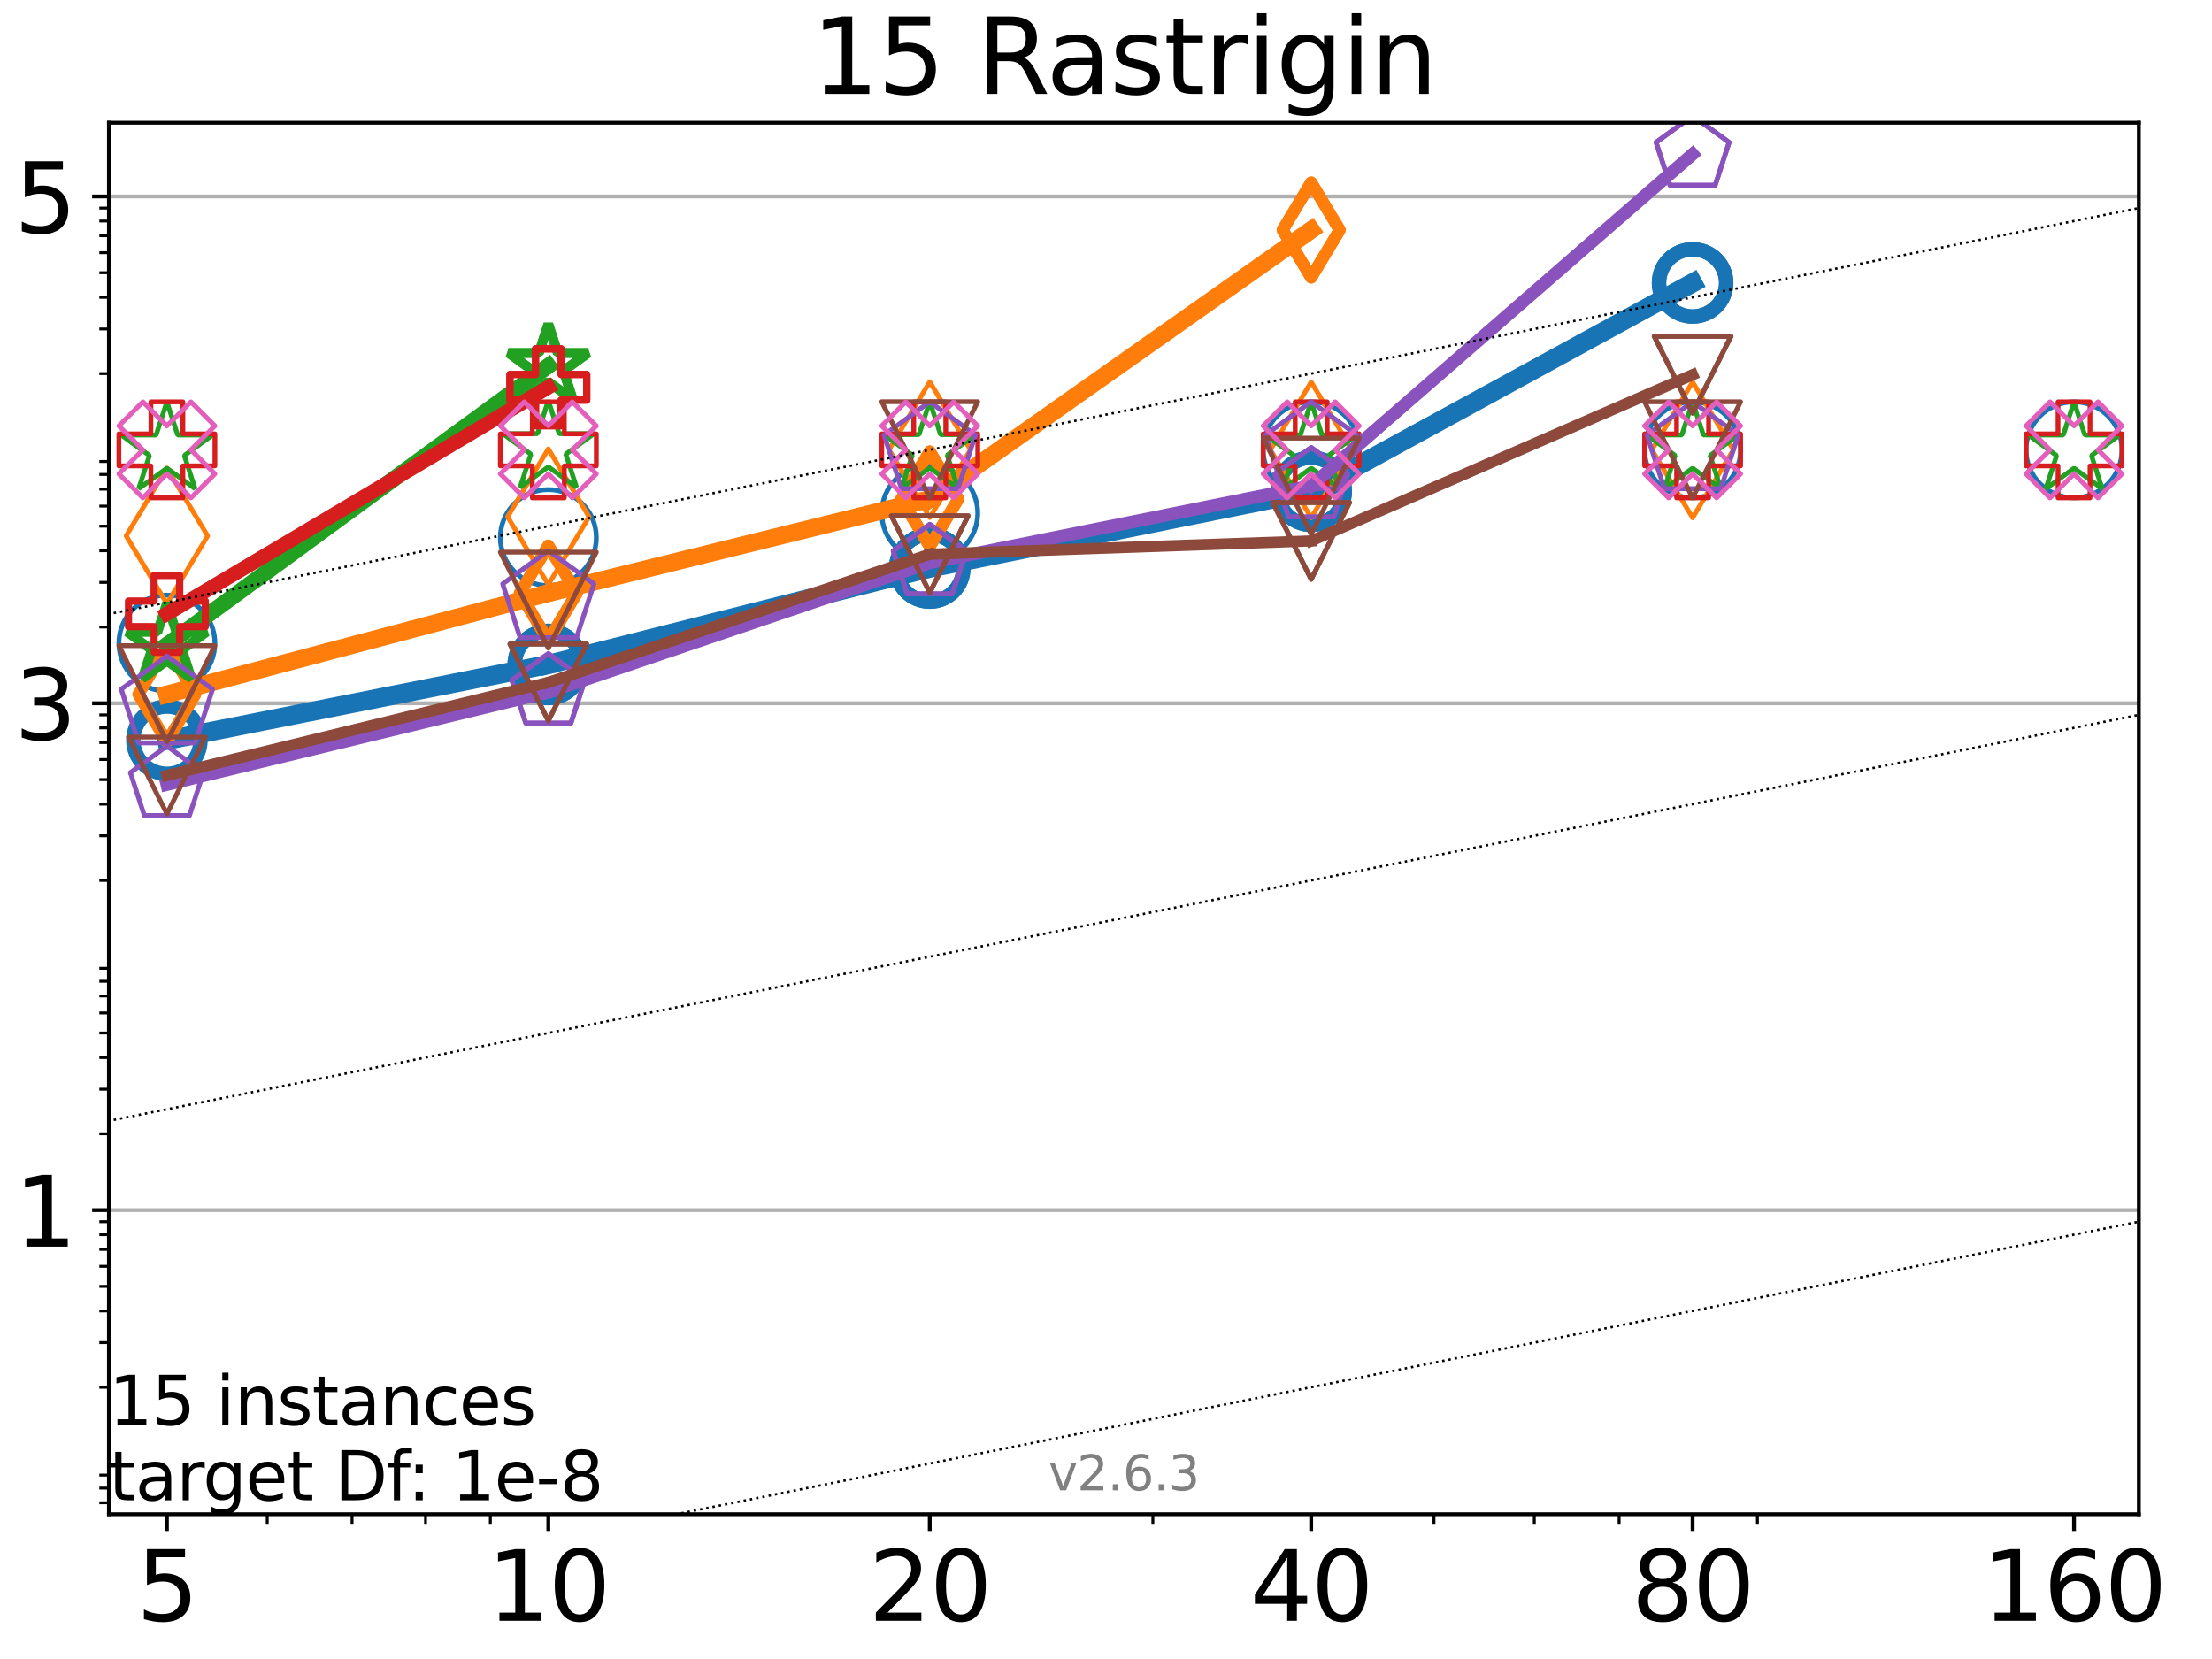 <?xml version="1.0" encoding="utf-8" standalone="no"?>
<!DOCTYPE svg PUBLIC "-//W3C//DTD SVG 1.1//EN"
  "http://www.w3.org/Graphics/SVG/1.1/DTD/svg11.dtd">
<svg height="345.6pt" version="1.1" viewBox="0 0 460.8 345.6" width="460.8pt" xmlns="http://www.w3.org/2000/svg" xmlns:xlink="http://www.w3.org/1999/xlink">
 <defs>
  <style type="text/css">*{stroke-linecap:butt;stroke-linejoin:round;}</style>
 </defs>
 <g id="figure_1">
  <g id="patch_1">
   <path d="M 0 345.6 
L 460.8 345.6 
L 460.8 0 
L 0 0 
z
" style="fill:#ffffff;"/>
  </g>
  <g id="axes_1">
   <g id="patch_2">
    <path d="M 22.69 315.44 
L 445.56 315.44 
L 445.56 25.56 
L 22.69 25.56 
z
" style="fill:#ffffff;"/>
   </g>
   <g id="matplotlib.axis_1">
    <g id="xtick_1">
     <g id="line2d_1">
      <defs>
       <path d="M 0 0 
L 0 3.5 
" id="m3da819195d" style="stroke:#000000;stroke-width:0.8;"/>
      </defs>
      <g>
       <use style="stroke:#000000;stroke-width:0.8;" x="34.768" xlink:href="#m3da819195d" y="315.44"/>
      </g>
     </g>
     <g id="text_1">
      <!-- 5 -->
      <g transform="translate(28.405 337.637)scale(0.2 -0.2)">
       <defs>
        <path d="M 691 4666 
L 3169 4666 
L 3169 4134 
L 1269 4134 
L 1269 2991 
Q 1406 3038 1543 3061 
Q 1681 3084 1819 3084 
Q 2600 3084 3056 2656 
Q 3513 2228 3513 1497 
Q 3513 744 3044 326 
Q 2575 -91 1722 -91 
Q 1428 -91 1123 -41 
Q 819 9 494 109 
L 494 744 
Q 775 591 1075 516 
Q 1375 441 1709 441 
Q 2250 441 2565 725 
Q 2881 1009 2881 1497 
Q 2881 1984 2565 2268 
Q 2250 2553 1709 2553 
Q 1456 2553 1204 2497 
Q 953 2441 691 2322 
L 691 4666 
z
" id="DejaVuSans-35" transform="scale(0.016)"/>
       </defs>
       <use xlink:href="#DejaVuSans-35"/>
      </g>
     </g>
    </g>
    <g id="xtick_2">
     <g id="line2d_2">
      <g>
       <use style="stroke:#000000;stroke-width:0.8;" x="114.226" xlink:href="#m3da819195d" y="315.44"/>
      </g>
     </g>
     <g id="text_2">
      <!-- 10 -->
      <g transform="translate(101.501 337.637)scale(0.2 -0.2)">
       <defs>
        <path d="M 794 531 
L 1825 531 
L 1825 4091 
L 703 3866 
L 703 4441 
L 1819 4666 
L 2450 4666 
L 2450 531 
L 3481 531 
L 3481 0 
L 794 0 
L 794 531 
z
" id="DejaVuSans-31" transform="scale(0.016)"/>
        <path d="M 2034 4250 
Q 1547 4250 1301 3770 
Q 1056 3291 1056 2328 
Q 1056 1369 1301 889 
Q 1547 409 2034 409 
Q 2525 409 2770 889 
Q 3016 1369 3016 2328 
Q 3016 3291 2770 3770 
Q 2525 4250 2034 4250 
z
M 2034 4750 
Q 2819 4750 3233 4129 
Q 3647 3509 3647 2328 
Q 3647 1150 3233 529 
Q 2819 -91 2034 -91 
Q 1250 -91 836 529 
Q 422 1150 422 2328 
Q 422 3509 836 4129 
Q 1250 4750 2034 4750 
z
" id="DejaVuSans-30" transform="scale(0.016)"/>
       </defs>
       <use xlink:href="#DejaVuSans-31"/>
       <use x="63.623" xlink:href="#DejaVuSans-30"/>
      </g>
     </g>
    </g>
    <g id="xtick_3">
     <g id="line2d_3">
      <g>
       <use style="stroke:#000000;stroke-width:0.8;" x="193.684" xlink:href="#m3da819195d" y="315.44"/>
      </g>
     </g>
     <g id="text_3">
      <!-- 20 -->
      <g transform="translate(180.959 337.637)scale(0.2 -0.2)">
       <defs>
        <path d="M 1228 531 
L 3431 531 
L 3431 0 
L 469 0 
L 469 531 
Q 828 903 1448 1529 
Q 2069 2156 2228 2338 
Q 2531 2678 2651 2914 
Q 2772 3150 2772 3378 
Q 2772 3750 2511 3984 
Q 2250 4219 1831 4219 
Q 1534 4219 1204 4116 
Q 875 4013 500 3803 
L 500 4441 
Q 881 4594 1212 4672 
Q 1544 4750 1819 4750 
Q 2544 4750 2975 4387 
Q 3406 4025 3406 3419 
Q 3406 3131 3298 2873 
Q 3191 2616 2906 2266 
Q 2828 2175 2409 1742 
Q 1991 1309 1228 531 
z
" id="DejaVuSans-32" transform="scale(0.016)"/>
       </defs>
       <use xlink:href="#DejaVuSans-32"/>
       <use x="63.623" xlink:href="#DejaVuSans-30"/>
      </g>
     </g>
    </g>
    <g id="xtick_4">
     <g id="line2d_4">
      <g>
       <use style="stroke:#000000;stroke-width:0.8;" x="273.142" xlink:href="#m3da819195d" y="315.44"/>
      </g>
     </g>
     <g id="text_4">
      <!-- 40 -->
      <g transform="translate(260.417 337.637)scale(0.2 -0.2)">
       <defs>
        <path d="M 2419 4116 
L 825 1625 
L 2419 1625 
L 2419 4116 
z
M 2253 4666 
L 3047 4666 
L 3047 1625 
L 3713 1625 
L 3713 1100 
L 3047 1100 
L 3047 0 
L 2419 0 
L 2419 1100 
L 313 1100 
L 313 1709 
L 2253 4666 
z
" id="DejaVuSans-34" transform="scale(0.016)"/>
       </defs>
       <use xlink:href="#DejaVuSans-34"/>
       <use x="63.623" xlink:href="#DejaVuSans-30"/>
      </g>
     </g>
    </g>
    <g id="xtick_5">
     <g id="line2d_5">
      <g>
       <use style="stroke:#000000;stroke-width:0.8;" x="352.6" xlink:href="#m3da819195d" y="315.44"/>
      </g>
     </g>
     <g id="text_5">
      <!-- 80 -->
      <g transform="translate(339.875 337.637)scale(0.2 -0.2)">
       <defs>
        <path d="M 2034 2216 
Q 1584 2216 1326 1975 
Q 1069 1734 1069 1313 
Q 1069 891 1326 650 
Q 1584 409 2034 409 
Q 2484 409 2743 651 
Q 3003 894 3003 1313 
Q 3003 1734 2745 1975 
Q 2488 2216 2034 2216 
z
M 1403 2484 
Q 997 2584 770 2862 
Q 544 3141 544 3541 
Q 544 4100 942 4425 
Q 1341 4750 2034 4750 
Q 2731 4750 3128 4425 
Q 3525 4100 3525 3541 
Q 3525 3141 3298 2862 
Q 3072 2584 2669 2484 
Q 3125 2378 3379 2068 
Q 3634 1759 3634 1313 
Q 3634 634 3220 271 
Q 2806 -91 2034 -91 
Q 1263 -91 848 271 
Q 434 634 434 1313 
Q 434 1759 690 2068 
Q 947 2378 1403 2484 
z
M 1172 3481 
Q 1172 3119 1398 2916 
Q 1625 2713 2034 2713 
Q 2441 2713 2670 2916 
Q 2900 3119 2900 3481 
Q 2900 3844 2670 4047 
Q 2441 4250 2034 4250 
Q 1625 4250 1398 4047 
Q 1172 3844 1172 3481 
z
" id="DejaVuSans-38" transform="scale(0.016)"/>
       </defs>
       <use xlink:href="#DejaVuSans-38"/>
       <use x="63.623" xlink:href="#DejaVuSans-30"/>
      </g>
     </g>
    </g>
    <g id="xtick_6">
     <g id="line2d_6">
      <g>
       <use style="stroke:#000000;stroke-width:0.8;" x="432.058" xlink:href="#m3da819195d" y="315.44"/>
      </g>
     </g>
     <g id="text_6">
      <!-- 160 -->
      <g transform="translate(412.97 337.637)scale(0.2 -0.2)">
       <defs>
        <path d="M 2113 2584 
Q 1688 2584 1439 2293 
Q 1191 2003 1191 1497 
Q 1191 994 1439 701 
Q 1688 409 2113 409 
Q 2538 409 2786 701 
Q 3034 994 3034 1497 
Q 3034 2003 2786 2293 
Q 2538 2584 2113 2584 
z
M 3366 4563 
L 3366 3988 
Q 3128 4100 2886 4159 
Q 2644 4219 2406 4219 
Q 1781 4219 1451 3797 
Q 1122 3375 1075 2522 
Q 1259 2794 1537 2939 
Q 1816 3084 2150 3084 
Q 2853 3084 3261 2657 
Q 3669 2231 3669 1497 
Q 3669 778 3244 343 
Q 2819 -91 2113 -91 
Q 1303 -91 875 529 
Q 447 1150 447 2328 
Q 447 3434 972 4092 
Q 1497 4750 2381 4750 
Q 2619 4750 2861 4703 
Q 3103 4656 3366 4563 
z
" id="DejaVuSans-36" transform="scale(0.016)"/>
       </defs>
       <use xlink:href="#DejaVuSans-31"/>
       <use x="63.623" xlink:href="#DejaVuSans-36"/>
       <use x="127.246" xlink:href="#DejaVuSans-30"/>
      </g>
     </g>
    </g>
    <g id="xtick_7">
     <g id="line2d_7">
      <defs>
       <path d="M 0 0 
L 0 2 
" id="ma692b8b5ab" style="stroke:#000000;stroke-width:0.6;"/>
      </defs>
      <g>
       <use style="stroke:#000000;stroke-width:0.6;" x="55.668" xlink:href="#ma692b8b5ab" y="315.44"/>
      </g>
     </g>
    </g>
    <g id="xtick_8">
     <g id="line2d_8">
      <g>
       <use style="stroke:#000000;stroke-width:0.6;" x="73.339" xlink:href="#ma692b8b5ab" y="315.44"/>
      </g>
     </g>
    </g>
    <g id="xtick_9">
     <g id="line2d_9">
      <g>
       <use style="stroke:#000000;stroke-width:0.6;" x="88.646" xlink:href="#ma692b8b5ab" y="315.44"/>
      </g>
     </g>
    </g>
    <g id="xtick_10">
     <g id="line2d_10">
      <g>
       <use style="stroke:#000000;stroke-width:0.6;" x="102.148" xlink:href="#ma692b8b5ab" y="315.44"/>
      </g>
     </g>
    </g>
    <g id="xtick_11">
     <g id="line2d_11">
      <g>
       <use style="stroke:#000000;stroke-width:0.6;" x="240.164" xlink:href="#ma692b8b5ab" y="315.44"/>
      </g>
     </g>
    </g>
    <g id="xtick_12">
     <g id="line2d_12">
      <g>
       <use style="stroke:#000000;stroke-width:0.6;" x="298.721" xlink:href="#ma692b8b5ab" y="315.44"/>
      </g>
     </g>
    </g>
    <g id="xtick_13">
     <g id="line2d_13">
      <g>
       <use style="stroke:#000000;stroke-width:0.6;" x="319.622" xlink:href="#ma692b8b5ab" y="315.44"/>
      </g>
     </g>
    </g>
    <g id="xtick_14">
     <g id="line2d_14">
      <g>
       <use style="stroke:#000000;stroke-width:0.6;" x="337.293" xlink:href="#ma692b8b5ab" y="315.44"/>
      </g>
     </g>
    </g>
    <g id="xtick_15">
     <g id="line2d_15">
      <g>
       <use style="stroke:#000000;stroke-width:0.6;" x="366.102" xlink:href="#ma692b8b5ab" y="315.44"/>
      </g>
     </g>
    </g>
   </g>
   <g id="matplotlib.axis_2">
    <g id="ytick_1">
     <g id="line2d_16">
      <path clip-path="url(#pb979e3deaf)" d="M 22.69 252.091 
L 445.56 252.091 
" style="fill:none;stroke:#b0b0b0;stroke-linecap:square;stroke-width:0.8;"/>
     </g>
     <g id="line2d_17">
      <defs>
       <path d="M 0 0 
L -3.5 0 
" id="m058e1e6ce7" style="stroke:#000000;stroke-width:0.8;"/>
      </defs>
      <g>
       <use style="stroke:#000000;stroke-width:0.8;" x="22.69" xlink:href="#m058e1e6ce7" y="252.091"/>
      </g>
     </g>
     <g id="text_7">
      <!-- 1 -->
      <g transform="translate(2.965 259.689)scale(0.2 -0.2)">
       <use xlink:href="#DejaVuSans-31"/>
      </g>
     </g>
    </g>
    <g id="ytick_2">
     <g id="line2d_18">
      <path clip-path="url(#pb979e3deaf)" d="M 22.69 146.509 
L 445.56 146.509 
" style="fill:none;stroke:#b0b0b0;stroke-linecap:square;stroke-width:0.8;"/>
     </g>
     <g id="line2d_19">
      <g>
       <use style="stroke:#000000;stroke-width:0.8;" x="22.69" xlink:href="#m058e1e6ce7" y="146.509"/>
      </g>
     </g>
     <g id="text_8">
      <!-- 3 -->
      <g transform="translate(2.965 154.107)scale(0.2 -0.2)">
       <defs>
        <path d="M 2597 2516 
Q 3050 2419 3304 2112 
Q 3559 1806 3559 1356 
Q 3559 666 3084 287 
Q 2609 -91 1734 -91 
Q 1441 -91 1130 -33 
Q 819 25 488 141 
L 488 750 
Q 750 597 1062 519 
Q 1375 441 1716 441 
Q 2309 441 2620 675 
Q 2931 909 2931 1356 
Q 2931 1769 2642 2001 
Q 2353 2234 1838 2234 
L 1294 2234 
L 1294 2753 
L 1863 2753 
Q 2328 2753 2575 2939 
Q 2822 3125 2822 3475 
Q 2822 3834 2567 4026 
Q 2313 4219 1838 4219 
Q 1578 4219 1281 4162 
Q 984 4106 628 3988 
L 628 4550 
Q 988 4650 1302 4700 
Q 1616 4750 1894 4750 
Q 2613 4750 3031 4423 
Q 3450 4097 3450 3541 
Q 3450 3153 3228 2886 
Q 3006 2619 2597 2516 
z
" id="DejaVuSans-33" transform="scale(0.016)"/>
       </defs>
       <use xlink:href="#DejaVuSans-33"/>
      </g>
     </g>
    </g>
    <g id="ytick_3">
     <g id="line2d_20">
      <path clip-path="url(#pb979e3deaf)" d="M 22.69 40.927 
L 445.56 40.927 
" style="fill:none;stroke:#b0b0b0;stroke-linecap:square;stroke-width:0.8;"/>
     </g>
     <g id="line2d_21">
      <g>
       <use style="stroke:#000000;stroke-width:0.8;" x="22.69" xlink:href="#m058e1e6ce7" y="40.927"/>
      </g>
     </g>
     <g id="text_9">
      <!-- 5 -->
      <g transform="translate(2.965 48.525)scale(0.2 -0.2)">
       <use xlink:href="#DejaVuSans-35"/>
      </g>
     </g>
    </g>
    <g id="ytick_4">
     <g id="line2d_22">
      <defs>
       <path d="M 0 0 
L -2 0 
" id="m2bf07df475" style="stroke:#000000;stroke-width:0.6;"/>
      </defs>
      <g>
       <use style="stroke:#000000;stroke-width:0.6;" x="22.69" xlink:href="#m2bf07df475" y="313.059"/>
      </g>
     </g>
    </g>
    <g id="ytick_5">
     <g id="line2d_23">
      <g>
       <use style="stroke:#000000;stroke-width:0.6;" x="22.69" xlink:href="#m2bf07df475" y="309.998"/>
      </g>
     </g>
    </g>
    <g id="ytick_6">
     <g id="line2d_24">
      <g>
       <use style="stroke:#000000;stroke-width:0.6;" x="22.69" xlink:href="#m2bf07df475" y="307.297"/>
      </g>
     </g>
    </g>
    <g id="ytick_7">
     <g id="line2d_25">
      <g>
       <use style="stroke:#000000;stroke-width:0.6;" x="22.69" xlink:href="#m2bf07df475" y="288.99"/>
      </g>
     </g>
    </g>
    <g id="ytick_8">
     <g id="line2d_26">
      <g>
       <use style="stroke:#000000;stroke-width:0.6;" x="22.69" xlink:href="#m2bf07df475" y="279.694"/>
      </g>
     </g>
    </g>
    <g id="ytick_9">
     <g id="line2d_27">
      <g>
       <use style="stroke:#000000;stroke-width:0.6;" x="22.69" xlink:href="#m2bf07df475" y="273.098"/>
      </g>
     </g>
    </g>
    <g id="ytick_10">
     <g id="line2d_28">
      <g>
       <use style="stroke:#000000;stroke-width:0.6;" x="22.69" xlink:href="#m2bf07df475" y="267.983"/>
      </g>
     </g>
    </g>
    <g id="ytick_11">
     <g id="line2d_29">
      <g>
       <use style="stroke:#000000;stroke-width:0.6;" x="22.69" xlink:href="#m2bf07df475" y="263.802"/>
      </g>
     </g>
    </g>
    <g id="ytick_12">
     <g id="line2d_30">
      <g>
       <use style="stroke:#000000;stroke-width:0.6;" x="22.69" xlink:href="#m2bf07df475" y="260.268"/>
      </g>
     </g>
    </g>
    <g id="ytick_13">
     <g id="line2d_31">
      <g>
       <use style="stroke:#000000;stroke-width:0.6;" x="22.69" xlink:href="#m2bf07df475" y="257.207"/>
      </g>
     </g>
    </g>
    <g id="ytick_14">
     <g id="line2d_32">
      <g>
       <use style="stroke:#000000;stroke-width:0.6;" x="22.69" xlink:href="#m2bf07df475" y="254.506"/>
      </g>
     </g>
    </g>
    <g id="ytick_15">
     <g id="line2d_33">
      <g>
       <use style="stroke:#000000;stroke-width:0.6;" x="22.69" xlink:href="#m2bf07df475" y="236.199"/>
      </g>
     </g>
    </g>
    <g id="ytick_16">
     <g id="line2d_34">
      <g>
       <use style="stroke:#000000;stroke-width:0.6;" x="22.69" xlink:href="#m2bf07df475" y="226.903"/>
      </g>
     </g>
    </g>
    <g id="ytick_17">
     <g id="line2d_35">
      <g>
       <use style="stroke:#000000;stroke-width:0.6;" x="22.69" xlink:href="#m2bf07df475" y="220.308"/>
      </g>
     </g>
    </g>
    <g id="ytick_18">
     <g id="line2d_36">
      <g>
       <use style="stroke:#000000;stroke-width:0.6;" x="22.69" xlink:href="#m2bf07df475" y="215.192"/>
      </g>
     </g>
    </g>
    <g id="ytick_19">
     <g id="line2d_37">
      <g>
       <use style="stroke:#000000;stroke-width:0.6;" x="22.69" xlink:href="#m2bf07df475" y="211.012"/>
      </g>
     </g>
    </g>
    <g id="ytick_20">
     <g id="line2d_38">
      <g>
       <use style="stroke:#000000;stroke-width:0.6;" x="22.69" xlink:href="#m2bf07df475" y="207.477"/>
      </g>
     </g>
    </g>
    <g id="ytick_21">
     <g id="line2d_39">
      <g>
       <use style="stroke:#000000;stroke-width:0.6;" x="22.69" xlink:href="#m2bf07df475" y="204.416"/>
      </g>
     </g>
    </g>
    <g id="ytick_22">
     <g id="line2d_40">
      <g>
       <use style="stroke:#000000;stroke-width:0.6;" x="22.69" xlink:href="#m2bf07df475" y="201.715"/>
      </g>
     </g>
    </g>
    <g id="ytick_23">
     <g id="line2d_41">
      <g>
       <use style="stroke:#000000;stroke-width:0.6;" x="22.69" xlink:href="#m2bf07df475" y="183.408"/>
      </g>
     </g>
    </g>
    <g id="ytick_24">
     <g id="line2d_42">
      <g>
       <use style="stroke:#000000;stroke-width:0.6;" x="22.69" xlink:href="#m2bf07df475" y="174.112"/>
      </g>
     </g>
    </g>
    <g id="ytick_25">
     <g id="line2d_43">
      <g>
       <use style="stroke:#000000;stroke-width:0.6;" x="22.69" xlink:href="#m2bf07df475" y="167.517"/>
      </g>
     </g>
    </g>
    <g id="ytick_26">
     <g id="line2d_44">
      <g>
       <use style="stroke:#000000;stroke-width:0.6;" x="22.69" xlink:href="#m2bf07df475" y="162.401"/>
      </g>
     </g>
    </g>
    <g id="ytick_27">
     <g id="line2d_45">
      <g>
       <use style="stroke:#000000;stroke-width:0.6;" x="22.69" xlink:href="#m2bf07df475" y="158.221"/>
      </g>
     </g>
    </g>
    <g id="ytick_28">
     <g id="line2d_46">
      <g>
       <use style="stroke:#000000;stroke-width:0.6;" x="22.69" xlink:href="#m2bf07df475" y="154.686"/>
      </g>
     </g>
    </g>
    <g id="ytick_29">
     <g id="line2d_47">
      <g>
       <use style="stroke:#000000;stroke-width:0.6;" x="22.69" xlink:href="#m2bf07df475" y="151.625"/>
      </g>
     </g>
    </g>
    <g id="ytick_30">
     <g id="line2d_48">
      <g>
       <use style="stroke:#000000;stroke-width:0.6;" x="22.69" xlink:href="#m2bf07df475" y="148.925"/>
      </g>
     </g>
    </g>
    <g id="ytick_31">
     <g id="line2d_49">
      <g>
       <use style="stroke:#000000;stroke-width:0.6;" x="22.69" xlink:href="#m2bf07df475" y="130.617"/>
      </g>
     </g>
    </g>
    <g id="ytick_32">
     <g id="line2d_50">
      <g>
       <use style="stroke:#000000;stroke-width:0.6;" x="22.69" xlink:href="#m2bf07df475" y="121.321"/>
      </g>
     </g>
    </g>
    <g id="ytick_33">
     <g id="line2d_51">
      <g>
       <use style="stroke:#000000;stroke-width:0.6;" x="22.69" xlink:href="#m2bf07df475" y="114.726"/>
      </g>
     </g>
    </g>
    <g id="ytick_34">
     <g id="line2d_52">
      <g>
       <use style="stroke:#000000;stroke-width:0.6;" x="22.69" xlink:href="#m2bf07df475" y="109.61"/>
      </g>
     </g>
    </g>
    <g id="ytick_35">
     <g id="line2d_53">
      <g>
       <use style="stroke:#000000;stroke-width:0.6;" x="22.69" xlink:href="#m2bf07df475" y="105.43"/>
      </g>
     </g>
    </g>
    <g id="ytick_36">
     <g id="line2d_54">
      <g>
       <use style="stroke:#000000;stroke-width:0.6;" x="22.69" xlink:href="#m2bf07df475" y="101.895"/>
      </g>
     </g>
    </g>
    <g id="ytick_37">
     <g id="line2d_55">
      <g>
       <use style="stroke:#000000;stroke-width:0.6;" x="22.69" xlink:href="#m2bf07df475" y="98.834"/>
      </g>
     </g>
    </g>
    <g id="ytick_38">
     <g id="line2d_56">
      <g>
       <use style="stroke:#000000;stroke-width:0.6;" x="22.69" xlink:href="#m2bf07df475" y="96.134"/>
      </g>
     </g>
    </g>
    <g id="ytick_39">
     <g id="line2d_57">
      <g>
       <use style="stroke:#000000;stroke-width:0.6;" x="22.69" xlink:href="#m2bf07df475" y="77.826"/>
      </g>
     </g>
    </g>
    <g id="ytick_40">
     <g id="line2d_58">
      <g>
       <use style="stroke:#000000;stroke-width:0.6;" x="22.69" xlink:href="#m2bf07df475" y="68.53"/>
      </g>
     </g>
    </g>
    <g id="ytick_41">
     <g id="line2d_59">
      <g>
       <use style="stroke:#000000;stroke-width:0.6;" x="22.69" xlink:href="#m2bf07df475" y="61.935"/>
      </g>
     </g>
    </g>
    <g id="ytick_42">
     <g id="line2d_60">
      <g>
       <use style="stroke:#000000;stroke-width:0.6;" x="22.69" xlink:href="#m2bf07df475" y="56.819"/>
      </g>
     </g>
    </g>
    <g id="ytick_43">
     <g id="line2d_61">
      <g>
       <use style="stroke:#000000;stroke-width:0.6;" x="22.69" xlink:href="#m2bf07df475" y="52.639"/>
      </g>
     </g>
    </g>
    <g id="ytick_44">
     <g id="line2d_62">
      <g>
       <use style="stroke:#000000;stroke-width:0.6;" x="22.69" xlink:href="#m2bf07df475" y="49.104"/>
      </g>
     </g>
    </g>
    <g id="ytick_45">
     <g id="line2d_63">
      <g>
       <use style="stroke:#000000;stroke-width:0.6;" x="22.69" xlink:href="#m2bf07df475" y="46.043"/>
      </g>
     </g>
    </g>
    <g id="ytick_46">
     <g id="line2d_64">
      <g>
       <use style="stroke:#000000;stroke-width:0.6;" x="22.69" xlink:href="#m2bf07df475" y="43.343"/>
      </g>
     </g>
    </g>
   </g>
   <g id="line2d_65">
    <path clip-path="url(#pb979e3deaf)" d="M 34.768 154.199 
L 114.226 138.417 
" style="fill:none;stroke:#1874b4;stroke-linecap:square;stroke-width:4;"/>
    <defs>
     <path d="M 0 7 
C 1.856 7 3.637 6.262 4.95 4.95 
C 6.262 3.637 7 1.856 7 0 
C 7 -1.856 6.262 -3.637 4.95 -4.95 
C 3.637 -6.262 1.856 -7 0 -7 
C -1.856 -7 -3.637 -6.262 -4.95 -4.95 
C -6.262 -3.637 -7 -1.856 -7 0 
C -7 1.856 -6.262 3.637 -4.95 4.95 
C -3.637 6.262 -1.856 7 0 7 
z
" id="m460e8e79e9" style="stroke:#1874b4;stroke-width:3;"/>
    </defs>
    <g clip-path="url(#pb979e3deaf)">
     <use style="fill-opacity:0;stroke:#1874b4;stroke-width:3;" x="34.768" xlink:href="#m460e8e79e9" y="154.199"/>
     <use style="fill-opacity:0;stroke:#1874b4;stroke-width:3;" x="114.226" xlink:href="#m460e8e79e9" y="138.417"/>
    </g>
   </g>
   <g id="line2d_66">
    <path clip-path="url(#pb979e3deaf)" d="M 114.226 138.417 
L 193.684 118.329 
" style="fill:none;stroke:#1874b4;stroke-linecap:square;stroke-width:4;"/>
    <g clip-path="url(#pb979e3deaf)">
     <use style="fill-opacity:0;stroke:#1874b4;stroke-width:3;" x="114.226" xlink:href="#m460e8e79e9" y="138.417"/>
     <use style="fill-opacity:0;stroke:#1874b4;stroke-width:3;" x="193.684" xlink:href="#m460e8e79e9" y="118.329"/>
    </g>
   </g>
   <g id="line2d_67">
    <path clip-path="url(#pb979e3deaf)" d="M 193.684 118.329 
L 273.142 102.337 
" style="fill:none;stroke:#1874b4;stroke-linecap:square;stroke-width:4;"/>
    <g clip-path="url(#pb979e3deaf)">
     <use style="fill-opacity:0;stroke:#1874b4;stroke-width:3;" x="193.684" xlink:href="#m460e8e79e9" y="118.329"/>
     <use style="fill-opacity:0;stroke:#1874b4;stroke-width:3;" x="273.142" xlink:href="#m460e8e79e9" y="102.337"/>
    </g>
   </g>
   <g id="line2d_68">
    <path clip-path="url(#pb979e3deaf)" d="M 273.142 102.337 
L 352.6 58.939 
" style="fill:none;stroke:#1874b4;stroke-linecap:square;stroke-width:4;"/>
    <g clip-path="url(#pb979e3deaf)">
     <use style="fill-opacity:0;stroke:#1874b4;stroke-width:3;" x="273.142" xlink:href="#m460e8e79e9" y="102.337"/>
     <use style="fill-opacity:0;stroke:#1874b4;stroke-width:3;" x="352.6" xlink:href="#m460e8e79e9" y="58.939"/>
    </g>
   </g>
   <g id="line2d_69">
    <path clip-path="url(#pb979e3deaf)" d="M 352.6 58.939 
" style="fill:none;stroke:#1874b4;stroke-linecap:square;stroke-width:4;"/>
    <g clip-path="url(#pb979e3deaf)">
     <use style="fill-opacity:0;stroke:#1874b4;stroke-width:3;" x="352.6" xlink:href="#m460e8e79e9" y="58.939"/>
    </g>
   </g>
   <g id="line2d_70"/>
   <g id="line2d_71">
    <defs>
     <path d="M 0 10 
C 2.652 10 5.196 8.946 7.071 7.071 
C 8.946 5.196 10 2.652 10 0 
C 10 -2.652 8.946 -5.196 7.071 -7.071 
C 5.196 -8.946 2.652 -10 0 -10 
C -2.652 -10 -5.196 -8.946 -7.071 -7.071 
C -8.946 -5.196 -10 -2.652 -10 0 
C -10 2.652 -8.946 5.196 -7.071 7.071 
C -5.196 8.946 -2.652 10 0 10 
z
" id="m94c0208f92" style="stroke:#1874b4;"/>
    </defs>
    <g clip-path="url(#pb979e3deaf)">
     <use style="fill-opacity:0;stroke:#1874b4;" x="34.768" xlink:href="#m94c0208f92" y="133.979"/>
     <use style="fill-opacity:0;stroke:#1874b4;" x="114.226" xlink:href="#m94c0208f92" y="111.994"/>
     <use style="fill-opacity:0;stroke:#1874b4;" x="193.684" xlink:href="#m94c0208f92" y="106.891"/>
     <use style="fill-opacity:0;stroke:#1874b4;" x="273.142" xlink:href="#m94c0208f92" y="93.696"/>
     <use style="fill-opacity:0;stroke:#1874b4;" x="352.6" xlink:href="#m94c0208f92" y="93.706"/>
     <use style="fill-opacity:0;stroke:#1874b4;" x="432.058" xlink:href="#m94c0208f92" y="93.709"/>
    </g>
   </g>
   <g id="line2d_72">
    <path clip-path="url(#pb979e3deaf)" d="M 34.768 144.641 
L 114.226 123.566 
" style="fill:none;stroke:#ff7d0b;stroke-linecap:square;stroke-width:3.667;"/>
    <defs>
     <path d="M 0 9.899 
L 5.94 0 
L 0 -9.899 
L -5.94 0 
z
" id="m04b4fc7309" style="stroke:#ff7d0b;stroke-linejoin:miter;stroke-width:2.5;"/>
    </defs>
    <g clip-path="url(#pb979e3deaf)">
     <use style="fill-opacity:0;stroke:#ff7d0b;stroke-linejoin:miter;stroke-width:2.5;" x="34.768" xlink:href="#m04b4fc7309" y="144.641"/>
     <use style="fill-opacity:0;stroke:#ff7d0b;stroke-linejoin:miter;stroke-width:2.5;" x="114.226" xlink:href="#m04b4fc7309" y="123.566"/>
    </g>
   </g>
   <g id="line2d_73">
    <path clip-path="url(#pb979e3deaf)" d="M 114.226 123.566 
L 193.684 103.948 
" style="fill:none;stroke:#ff7d0b;stroke-linecap:square;stroke-width:3.667;"/>
    <g clip-path="url(#pb979e3deaf)">
     <use style="fill-opacity:0;stroke:#ff7d0b;stroke-linejoin:miter;stroke-width:2.5;" x="114.226" xlink:href="#m04b4fc7309" y="123.566"/>
     <use style="fill-opacity:0;stroke:#ff7d0b;stroke-linejoin:miter;stroke-width:2.5;" x="193.684" xlink:href="#m04b4fc7309" y="103.948"/>
    </g>
   </g>
   <g id="line2d_74">
    <path clip-path="url(#pb979e3deaf)" d="M 193.684 103.948 
L 273.142 47.911 
" style="fill:none;stroke:#ff7d0b;stroke-linecap:square;stroke-width:3.667;"/>
    <g clip-path="url(#pb979e3deaf)">
     <use style="fill-opacity:0;stroke:#ff7d0b;stroke-linejoin:miter;stroke-width:2.5;" x="193.684" xlink:href="#m04b4fc7309" y="103.948"/>
     <use style="fill-opacity:0;stroke:#ff7d0b;stroke-linejoin:miter;stroke-width:2.5;" x="273.142" xlink:href="#m04b4fc7309" y="47.911"/>
    </g>
   </g>
   <g id="line2d_75">
    <path clip-path="url(#pb979e3deaf)" d="M 273.142 47.911 
" style="fill:none;stroke:#ff7d0b;stroke-linecap:square;stroke-width:3.667;"/>
    <g clip-path="url(#pb979e3deaf)">
     <use style="fill-opacity:0;stroke:#ff7d0b;stroke-linejoin:miter;stroke-width:2.5;" x="273.142" xlink:href="#m04b4fc7309" y="47.911"/>
    </g>
   </g>
   <g id="line2d_76"/>
   <g id="line2d_77">
    <defs>
     <path d="M 0 14.142 
L 8.485 0 
L 0 -14.142 
L -8.485 0 
z
" id="m2a1155eeb9" style="stroke:#ff7d0b;stroke-linejoin:miter;"/>
    </defs>
    <g clip-path="url(#pb979e3deaf)">
     <use style="fill-opacity:0;stroke:#ff7d0b;stroke-linejoin:miter;" x="34.768" xlink:href="#m2a1155eeb9" y="111.636"/>
     <use style="fill-opacity:0;stroke:#ff7d0b;stroke-linejoin:miter;" x="114.226" xlink:href="#m2a1155eeb9" y="107.66"/>
     <use style="fill-opacity:0;stroke:#ff7d0b;stroke-linejoin:miter;" x="193.684" xlink:href="#m2a1155eeb9" y="93.676"/>
     <use style="fill-opacity:0;stroke:#ff7d0b;stroke-linejoin:miter;" x="273.142" xlink:href="#m2a1155eeb9" y="93.711"/>
     <use style="fill-opacity:0;stroke:#ff7d0b;stroke-linejoin:miter;" x="352.6" xlink:href="#m2a1155eeb9" y="93.717"/>
    </g>
   </g>
   <g id="line2d_78">
    <path clip-path="url(#pb979e3deaf)" d="M 34.768 134.334 
L 114.226 76.222 
" style="fill:none;stroke:#22a022;stroke-linecap:square;stroke-width:3.333;"/>
    <defs>
     <path d="M 0 -8.7 
L -1.953 -2.688 
L -8.274 -2.688 
L -3.16 1.027 
L -5.114 7.038 
L -0 3.323 
L 5.114 7.038 
L 3.16 1.027 
L 8.274 -2.688 
L 1.953 -2.688 
z
" id="macdc34be6f" style="stroke:#22a022;stroke-linejoin:bevel;stroke-width:2;"/>
    </defs>
    <g clip-path="url(#pb979e3deaf)">
     <use style="fill-opacity:0;stroke:#22a022;stroke-linejoin:bevel;stroke-width:2;" x="34.768" xlink:href="#macdc34be6f" y="134.334"/>
     <use style="fill-opacity:0;stroke:#22a022;stroke-linejoin:bevel;stroke-width:2;" x="114.226" xlink:href="#macdc34be6f" y="76.222"/>
    </g>
   </g>
   <g id="line2d_79">
    <path clip-path="url(#pb979e3deaf)" d="M 114.226 76.222 
" style="fill:none;stroke:#22a022;stroke-linecap:square;stroke-width:3.333;"/>
    <g clip-path="url(#pb979e3deaf)">
     <use style="fill-opacity:0;stroke:#22a022;stroke-linejoin:bevel;stroke-width:2;" x="114.226" xlink:href="#macdc34be6f" y="76.222"/>
    </g>
   </g>
   <g id="line2d_80"/>
   <g id="line2d_81">
    <defs>
     <path d="M 0 -10 
L -2.245 -3.09 
L -9.511 -3.09 
L -3.633 1.18 
L -5.878 8.09 
L -0 3.82 
L 5.878 8.09 
L 3.633 1.18 
L 9.511 -3.09 
L 2.245 -3.09 
z
" id="mea9a451dd6" style="stroke:#22a022;stroke-linejoin:bevel;"/>
    </defs>
    <g clip-path="url(#pb979e3deaf)">
     <use style="fill-opacity:0;stroke:#22a022;stroke-linejoin:bevel;" x="34.768" xlink:href="#mea9a451dd6" y="93.714"/>
     <use style="fill-opacity:0;stroke:#22a022;stroke-linejoin:bevel;" x="114.226" xlink:href="#mea9a451dd6" y="93.431"/>
     <use style="fill-opacity:0;stroke:#22a022;stroke-linejoin:bevel;" x="193.684" xlink:href="#mea9a451dd6" y="93.638"/>
     <use style="fill-opacity:0;stroke:#22a022;stroke-linejoin:bevel;" x="273.142" xlink:href="#mea9a451dd6" y="93.696"/>
     <use style="fill-opacity:0;stroke:#22a022;stroke-linejoin:bevel;" x="352.6" xlink:href="#mea9a451dd6" y="93.711"/>
     <use style="fill-opacity:0;stroke:#22a022;stroke-linejoin:bevel;" x="432.058" xlink:href="#mea9a451dd6" y="93.714"/>
    </g>
   </g>
   <g id="line2d_82">
    <path clip-path="url(#pb979e3deaf)" d="M 34.768 127.875 
L 114.226 80.676 
" style="fill:none;stroke:#d61e1f;stroke-linecap:square;stroke-width:3;"/>
    <defs>
     <path d="M -2.667 8 
L 2.667 8 
L 2.667 2.667 
L 8 2.667 
L 8 -2.667 
L 2.667 -2.667 
L 2.667 -8 
L -2.667 -8 
L -2.667 -2.667 
L -8 -2.667 
L -8 2.667 
L -2.667 2.667 
z
" id="m62b0f0f261" style="stroke:#d61e1f;stroke-linejoin:miter;stroke-width:1.5;"/>
    </defs>
    <g clip-path="url(#pb979e3deaf)">
     <use style="fill-opacity:0;stroke:#d61e1f;stroke-linejoin:miter;stroke-width:1.5;" x="34.768" xlink:href="#m62b0f0f261" y="127.875"/>
     <use style="fill-opacity:0;stroke:#d61e1f;stroke-linejoin:miter;stroke-width:1.5;" x="114.226" xlink:href="#m62b0f0f261" y="80.676"/>
    </g>
   </g>
   <g id="line2d_83">
    <path clip-path="url(#pb979e3deaf)" d="M 114.226 80.676 
" style="fill:none;stroke:#d61e1f;stroke-linecap:square;stroke-width:3;"/>
    <g clip-path="url(#pb979e3deaf)">
     <use style="fill-opacity:0;stroke:#d61e1f;stroke-linejoin:miter;stroke-width:1.5;" x="114.226" xlink:href="#m62b0f0f261" y="80.676"/>
    </g>
   </g>
   <g id="line2d_84"/>
   <g id="line2d_85">
    <defs>
     <path d="M -3.333 10 
L 3.333 10 
L 3.333 3.333 
L 10 3.333 
L 10 -3.333 
L 3.333 -3.333 
L 3.333 -10 
L -3.333 -10 
L -3.333 -3.333 
L -10 -3.333 
L -10 3.333 
L -3.333 3.333 
z
" id="mc06b8ea22f" style="stroke:#d61e1f;stroke-linejoin:miter;"/>
    </defs>
    <g clip-path="url(#pb979e3deaf)">
     <use style="fill-opacity:0;stroke:#d61e1f;stroke-linejoin:miter;" x="34.768" xlink:href="#mc06b8ea22f" y="93.718"/>
     <use style="fill-opacity:0;stroke:#d61e1f;stroke-linejoin:miter;" x="114.226" xlink:href="#mc06b8ea22f" y="93.718"/>
     <use style="fill-opacity:0;stroke:#d61e1f;stroke-linejoin:miter;" x="193.684" xlink:href="#mc06b8ea22f" y="93.718"/>
     <use style="fill-opacity:0;stroke:#d61e1f;stroke-linejoin:miter;" x="273.142" xlink:href="#mc06b8ea22f" y="93.718"/>
     <use style="fill-opacity:0;stroke:#d61e1f;stroke-linejoin:miter;" x="352.6" xlink:href="#mc06b8ea22f" y="93.718"/>
     <use style="fill-opacity:0;stroke:#d61e1f;stroke-linejoin:miter;" x="432.058" xlink:href="#mc06b8ea22f" y="93.718"/>
    </g>
   </g>
   <g id="line2d_86">
    <path clip-path="url(#pb979e3deaf)" d="M 34.768 163.422 
L 114.226 144.164 
" style="fill:none;stroke:#8a52bd;stroke-linecap:square;stroke-width:2.667;"/>
    <defs>
     <path d="M 0 -8 
L -7.608 -2.472 
L -4.702 6.472 
L 4.702 6.472 
L 7.608 -2.472 
z
" id="m86747deeb7" style="stroke:#8a52bd;stroke-linejoin:miter;"/>
    </defs>
    <g clip-path="url(#pb979e3deaf)">
     <use style="fill-opacity:0;stroke:#8a52bd;stroke-linejoin:miter;" x="34.768" xlink:href="#m86747deeb7" y="163.422"/>
     <use style="fill-opacity:0;stroke:#8a52bd;stroke-linejoin:miter;" x="114.226" xlink:href="#m86747deeb7" y="144.164"/>
    </g>
   </g>
   <g id="line2d_87">
    <path clip-path="url(#pb979e3deaf)" d="M 114.226 144.164 
L 193.684 117.226 
" style="fill:none;stroke:#8a52bd;stroke-linecap:square;stroke-width:2.667;"/>
    <g clip-path="url(#pb979e3deaf)">
     <use style="fill-opacity:0;stroke:#8a52bd;stroke-linejoin:miter;" x="114.226" xlink:href="#m86747deeb7" y="144.164"/>
     <use style="fill-opacity:0;stroke:#8a52bd;stroke-linejoin:miter;" x="193.684" xlink:href="#m86747deeb7" y="117.226"/>
    </g>
   </g>
   <g id="line2d_88">
    <path clip-path="url(#pb979e3deaf)" d="M 193.684 117.226 
L 273.142 101.221 
" style="fill:none;stroke:#8a52bd;stroke-linecap:square;stroke-width:2.667;"/>
    <g clip-path="url(#pb979e3deaf)">
     <use style="fill-opacity:0;stroke:#8a52bd;stroke-linejoin:miter;" x="193.684" xlink:href="#m86747deeb7" y="117.226"/>
     <use style="fill-opacity:0;stroke:#8a52bd;stroke-linejoin:miter;" x="273.142" xlink:href="#m86747deeb7" y="101.221"/>
    </g>
   </g>
   <g id="line2d_89">
    <path clip-path="url(#pb979e3deaf)" d="M 273.142 101.221 
L 352.6 32.125 
" style="fill:none;stroke:#8a52bd;stroke-linecap:square;stroke-width:2.667;"/>
    <g clip-path="url(#pb979e3deaf)">
     <use style="fill-opacity:0;stroke:#8a52bd;stroke-linejoin:miter;" x="273.142" xlink:href="#m86747deeb7" y="101.221"/>
     <use style="fill-opacity:0;stroke:#8a52bd;stroke-linejoin:miter;" x="352.6" xlink:href="#m86747deeb7" y="32.125"/>
    </g>
   </g>
   <g id="line2d_90">
    <path clip-path="url(#pb979e3deaf)" d="M 352.6 32.125 
" style="fill:none;stroke:#8a52bd;stroke-linecap:square;stroke-width:2.667;"/>
    <g clip-path="url(#pb979e3deaf)">
     <use style="fill-opacity:0;stroke:#8a52bd;stroke-linejoin:miter;" x="352.6" xlink:href="#m86747deeb7" y="32.125"/>
    </g>
   </g>
   <g id="line2d_91"/>
   <g id="line2d_92">
    <defs>
     <path d="M 0 -10 
L -9.511 -3.09 
L -5.878 8.09 
L 5.878 8.09 
L 9.511 -3.09 
z
" id="m5042564e01" style="stroke:#8a52bd;stroke-linejoin:miter;"/>
    </defs>
    <g clip-path="url(#pb979e3deaf)">
     <use style="fill-opacity:0;stroke:#8a52bd;stroke-linejoin:miter;" x="34.768" xlink:href="#m5042564e01" y="146.665"/>
     <use style="fill-opacity:0;stroke:#8a52bd;stroke-linejoin:miter;" x="114.226" xlink:href="#m5042564e01" y="124.723"/>
     <use style="fill-opacity:0;stroke:#8a52bd;stroke-linejoin:miter;" x="193.684" xlink:href="#m5042564e01" y="93.712"/>
     <use style="fill-opacity:0;stroke:#8a52bd;stroke-linejoin:miter;" x="273.142" xlink:href="#m5042564e01" y="93.691"/>
     <use style="fill-opacity:0;stroke:#8a52bd;stroke-linejoin:miter;" x="352.6" xlink:href="#m5042564e01" y="93.702"/>
    </g>
   </g>
   <g id="line2d_93">
    <path clip-path="url(#pb979e3deaf)" d="M 34.768 161.544 
L 114.226 142.162 
" style="fill:none;stroke:#8c493c;stroke-linecap:square;stroke-width:2.333;"/>
    <defs>
     <path d="M -0 8 
L 8 -8 
L -8 -8 
z
" id="m28ef4b79d1" style="stroke:#8c493c;stroke-linejoin:miter;"/>
    </defs>
    <g clip-path="url(#pb979e3deaf)">
     <use style="fill-opacity:0;stroke:#8c493c;stroke-linejoin:miter;" x="34.768" xlink:href="#m28ef4b79d1" y="161.544"/>
     <use style="fill-opacity:0;stroke:#8c493c;stroke-linejoin:miter;" x="114.226" xlink:href="#m28ef4b79d1" y="142.162"/>
    </g>
   </g>
   <g id="line2d_94">
    <path clip-path="url(#pb979e3deaf)" d="M 114.226 142.162 
L 193.684 115.449 
" style="fill:none;stroke:#8c493c;stroke-linecap:square;stroke-width:2.333;"/>
    <g clip-path="url(#pb979e3deaf)">
     <use style="fill-opacity:0;stroke:#8c493c;stroke-linejoin:miter;" x="114.226" xlink:href="#m28ef4b79d1" y="142.162"/>
     <use style="fill-opacity:0;stroke:#8c493c;stroke-linejoin:miter;" x="193.684" xlink:href="#m28ef4b79d1" y="115.449"/>
    </g>
   </g>
   <g id="line2d_95">
    <path clip-path="url(#pb979e3deaf)" d="M 193.684 115.449 
L 273.142 112.685 
" style="fill:none;stroke:#8c493c;stroke-linecap:square;stroke-width:2.333;"/>
    <g clip-path="url(#pb979e3deaf)">
     <use style="fill-opacity:0;stroke:#8c493c;stroke-linejoin:miter;" x="193.684" xlink:href="#m28ef4b79d1" y="115.449"/>
     <use style="fill-opacity:0;stroke:#8c493c;stroke-linejoin:miter;" x="273.142" xlink:href="#m28ef4b79d1" y="112.685"/>
    </g>
   </g>
   <g id="line2d_96">
    <path clip-path="url(#pb979e3deaf)" d="M 273.142 112.685 
L 352.6 78.061 
" style="fill:none;stroke:#8c493c;stroke-linecap:square;stroke-width:2.333;"/>
    <g clip-path="url(#pb979e3deaf)">
     <use style="fill-opacity:0;stroke:#8c493c;stroke-linejoin:miter;" x="273.142" xlink:href="#m28ef4b79d1" y="112.685"/>
     <use style="fill-opacity:0;stroke:#8c493c;stroke-linejoin:miter;" x="352.6" xlink:href="#m28ef4b79d1" y="78.061"/>
    </g>
   </g>
   <g id="line2d_97">
    <path clip-path="url(#pb979e3deaf)" d="M 352.6 78.061 
" style="fill:none;stroke:#8c493c;stroke-linecap:square;stroke-width:2.333;"/>
    <g clip-path="url(#pb979e3deaf)">
     <use style="fill-opacity:0;stroke:#8c493c;stroke-linejoin:miter;" x="352.6" xlink:href="#m28ef4b79d1" y="78.061"/>
    </g>
   </g>
   <g id="line2d_98"/>
   <g id="line2d_99">
    <defs>
     <path d="M -0 10 
L 10 -10 
L -10 -10 
z
" id="m4ec5824a07" style="stroke:#8c493c;stroke-linejoin:miter;"/>
    </defs>
    <g clip-path="url(#pb979e3deaf)">
     <use style="fill-opacity:0;stroke:#8c493c;stroke-linejoin:miter;" x="34.768" xlink:href="#m4ec5824a07" y="144.504"/>
     <use style="fill-opacity:0;stroke:#8c493c;stroke-linejoin:miter;" x="114.226" xlink:href="#m4ec5824a07" y="125.019"/>
     <use style="fill-opacity:0;stroke:#8c493c;stroke-linejoin:miter;" x="193.684" xlink:href="#m4ec5824a07" y="93.688"/>
     <use style="fill-opacity:0;stroke:#8c493c;stroke-linejoin:miter;" x="273.142" xlink:href="#m4ec5824a07" y="101.274"/>
     <use style="fill-opacity:0;stroke:#8c493c;stroke-linejoin:miter;" x="352.6" xlink:href="#m4ec5824a07" y="93.703"/>
    </g>
   </g>
   <g id="line2d_100"/>
   <g id="line2d_101">
    <defs>
     <path d="M -5 10 
L 0 5 
L 5 10 
L 10 5 
L 5 0 
L 10 -5 
L 5 -10 
L 0 -5 
L -5 -10 
L -10 -5 
L -5 0 
L -10 5 
z
" id="mdbf8627df3" style="stroke:#e35fbb;stroke-linejoin:miter;"/>
    </defs>
    <g clip-path="url(#pb979e3deaf)">
     <use style="fill-opacity:0;stroke:#e35fbb;stroke-linejoin:miter;" x="34.768" xlink:href="#mdbf8627df3" y="93.718"/>
     <use style="fill-opacity:0;stroke:#e35fbb;stroke-linejoin:miter;" x="114.226" xlink:href="#mdbf8627df3" y="93.718"/>
     <use style="fill-opacity:0;stroke:#e35fbb;stroke-linejoin:miter;" x="193.684" xlink:href="#mdbf8627df3" y="93.718"/>
     <use style="fill-opacity:0;stroke:#e35fbb;stroke-linejoin:miter;" x="273.142" xlink:href="#mdbf8627df3" y="93.718"/>
     <use style="fill-opacity:0;stroke:#e35fbb;stroke-linejoin:miter;" x="352.6" xlink:href="#mdbf8627df3" y="93.718"/>
     <use style="fill-opacity:0;stroke:#e35fbb;stroke-linejoin:miter;" x="432.058" xlink:href="#mdbf8627df3" y="93.718"/>
    </g>
   </g>
   <g id="line2d_102"/>
   <g id="line2d_103">
    <path clip-path="url(#pb979e3deaf)" d="M -1 343.819 
L 461.8 251.258 
" style="fill:none;stroke:#000000;stroke-dasharray:0.5,0.825;stroke-dashoffset:0;stroke-width:0.5;"/>
   </g>
   <g id="line2d_104">
    <path clip-path="url(#pb979e3deaf)" d="M -1 238.237 
L 461.8 145.676 
" style="fill:none;stroke:#000000;stroke-dasharray:0.5,0.825;stroke-dashoffset:0;stroke-width:0.5;"/>
   </g>
   <g id="line2d_105">
    <path clip-path="url(#pb979e3deaf)" d="M -1 132.655 
L 461.8 40.095 
" style="fill:none;stroke:#000000;stroke-dasharray:0.5,0.825;stroke-dashoffset:0;stroke-width:0.5;"/>
   </g>
   <g id="line2d_106">
    <path clip-path="url(#pb979e3deaf)" d="M -1 27.073 
L 139.364 -1 
" style="fill:none;stroke:#000000;stroke-dasharray:0.5,0.825;stroke-dashoffset:0;stroke-width:0.5;"/>
   </g>
   <g id="line2d_107">
    <path clip-path="url(#pb979e3deaf)" style="fill:none;stroke:#000000;stroke-dasharray:0.5,0.825;stroke-dashoffset:0;stroke-width:0.5;"/>
   </g>
   <g id="patch_3">
    <path d="M 22.69 315.44 
L 22.69 25.56 
" style="fill:none;stroke:#000000;stroke-linecap:square;stroke-linejoin:miter;stroke-width:0.8;"/>
   </g>
   <g id="patch_4">
    <path d="M 445.56 315.44 
L 445.56 25.56 
" style="fill:none;stroke:#000000;stroke-linecap:square;stroke-linejoin:miter;stroke-width:0.8;"/>
   </g>
   <g id="patch_5">
    <path d="M 22.69 315.44 
L 445.56 315.44 
" style="fill:none;stroke:#000000;stroke-linecap:square;stroke-linejoin:miter;stroke-width:0.8;"/>
   </g>
   <g id="patch_6">
    <path d="M 22.69 25.56 
L 445.56 25.56 
" style="fill:none;stroke:#000000;stroke-linecap:square;stroke-linejoin:miter;stroke-width:0.8;"/>
   </g>
   <g id="text_10">
    <!-- 15 instances -->
    <g transform="translate(22.69 296.851)scale(0.14 -0.14)">
     <defs>
      <path id="DejaVuSans-20" transform="scale(0.016)"/>
      <path d="M 603 3500 
L 1178 3500 
L 1178 0 
L 603 0 
L 603 3500 
z
M 603 4863 
L 1178 4863 
L 1178 4134 
L 603 4134 
L 603 4863 
z
" id="DejaVuSans-69" transform="scale(0.016)"/>
      <path d="M 3513 2113 
L 3513 0 
L 2938 0 
L 2938 2094 
Q 2938 2591 2744 2837 
Q 2550 3084 2163 3084 
Q 1697 3084 1428 2787 
Q 1159 2491 1159 1978 
L 1159 0 
L 581 0 
L 581 3500 
L 1159 3500 
L 1159 2956 
Q 1366 3272 1645 3428 
Q 1925 3584 2291 3584 
Q 2894 3584 3203 3211 
Q 3513 2838 3513 2113 
z
" id="DejaVuSans-6e" transform="scale(0.016)"/>
      <path d="M 2834 3397 
L 2834 2853 
Q 2591 2978 2328 3040 
Q 2066 3103 1784 3103 
Q 1356 3103 1142 2972 
Q 928 2841 928 2578 
Q 928 2378 1081 2264 
Q 1234 2150 1697 2047 
L 1894 2003 
Q 2506 1872 2764 1633 
Q 3022 1394 3022 966 
Q 3022 478 2636 193 
Q 2250 -91 1575 -91 
Q 1294 -91 989 -36 
Q 684 19 347 128 
L 347 722 
Q 666 556 975 473 
Q 1284 391 1588 391 
Q 1994 391 2212 530 
Q 2431 669 2431 922 
Q 2431 1156 2273 1281 
Q 2116 1406 1581 1522 
L 1381 1569 
Q 847 1681 609 1914 
Q 372 2147 372 2553 
Q 372 3047 722 3315 
Q 1072 3584 1716 3584 
Q 2034 3584 2315 3537 
Q 2597 3491 2834 3397 
z
" id="DejaVuSans-73" transform="scale(0.016)"/>
      <path d="M 1172 4494 
L 1172 3500 
L 2356 3500 
L 2356 3053 
L 1172 3053 
L 1172 1153 
Q 1172 725 1289 603 
Q 1406 481 1766 481 
L 2356 481 
L 2356 0 
L 1766 0 
Q 1100 0 847 248 
Q 594 497 594 1153 
L 594 3053 
L 172 3053 
L 172 3500 
L 594 3500 
L 594 4494 
L 1172 4494 
z
" id="DejaVuSans-74" transform="scale(0.016)"/>
      <path d="M 2194 1759 
Q 1497 1759 1228 1600 
Q 959 1441 959 1056 
Q 959 750 1161 570 
Q 1363 391 1709 391 
Q 2188 391 2477 730 
Q 2766 1069 2766 1631 
L 2766 1759 
L 2194 1759 
z
M 3341 1997 
L 3341 0 
L 2766 0 
L 2766 531 
Q 2569 213 2275 61 
Q 1981 -91 1556 -91 
Q 1019 -91 701 211 
Q 384 513 384 1019 
Q 384 1609 779 1909 
Q 1175 2209 1959 2209 
L 2766 2209 
L 2766 2266 
Q 2766 2663 2505 2880 
Q 2244 3097 1772 3097 
Q 1472 3097 1187 3025 
Q 903 2953 641 2809 
L 641 3341 
Q 956 3463 1253 3523 
Q 1550 3584 1831 3584 
Q 2591 3584 2966 3190 
Q 3341 2797 3341 1997 
z
" id="DejaVuSans-61" transform="scale(0.016)"/>
      <path d="M 3122 3366 
L 3122 2828 
Q 2878 2963 2633 3030 
Q 2388 3097 2138 3097 
Q 1578 3097 1268 2742 
Q 959 2388 959 1747 
Q 959 1106 1268 751 
Q 1578 397 2138 397 
Q 2388 397 2633 464 
Q 2878 531 3122 666 
L 3122 134 
Q 2881 22 2623 -34 
Q 2366 -91 2075 -91 
Q 1284 -91 818 406 
Q 353 903 353 1747 
Q 353 2603 823 3093 
Q 1294 3584 2113 3584 
Q 2378 3584 2631 3529 
Q 2884 3475 3122 3366 
z
" id="DejaVuSans-63" transform="scale(0.016)"/>
      <path d="M 3597 1894 
L 3597 1613 
L 953 1613 
Q 991 1019 1311 708 
Q 1631 397 2203 397 
Q 2534 397 2845 478 
Q 3156 559 3463 722 
L 3463 178 
Q 3153 47 2828 -22 
Q 2503 -91 2169 -91 
Q 1331 -91 842 396 
Q 353 884 353 1716 
Q 353 2575 817 3079 
Q 1281 3584 2069 3584 
Q 2775 3584 3186 3129 
Q 3597 2675 3597 1894 
z
M 3022 2063 
Q 3016 2534 2758 2815 
Q 2500 3097 2075 3097 
Q 1594 3097 1305 2825 
Q 1016 2553 972 2059 
L 3022 2063 
z
" id="DejaVuSans-65" transform="scale(0.016)"/>
     </defs>
     <use xlink:href="#DejaVuSans-31"/>
     <use x="63.623" xlink:href="#DejaVuSans-35"/>
     <use x="127.246" xlink:href="#DejaVuSans-20"/>
     <use x="159.033" xlink:href="#DejaVuSans-69"/>
     <use x="186.816" xlink:href="#DejaVuSans-6e"/>
     <use x="250.195" xlink:href="#DejaVuSans-73"/>
     <use x="302.295" xlink:href="#DejaVuSans-74"/>
     <use x="341.504" xlink:href="#DejaVuSans-61"/>
     <use x="402.783" xlink:href="#DejaVuSans-6e"/>
     <use x="466.162" xlink:href="#DejaVuSans-63"/>
     <use x="521.143" xlink:href="#DejaVuSans-65"/>
     <use x="582.666" xlink:href="#DejaVuSans-73"/>
    </g>
    <!-- target Df: 1e-8 -->
    <g transform="translate(22.69 312.528)scale(0.14 -0.14)">
     <defs>
      <path d="M 2631 2963 
Q 2534 3019 2420 3045 
Q 2306 3072 2169 3072 
Q 1681 3072 1420 2755 
Q 1159 2438 1159 1844 
L 1159 0 
L 581 0 
L 581 3500 
L 1159 3500 
L 1159 2956 
Q 1341 3275 1631 3429 
Q 1922 3584 2338 3584 
Q 2397 3584 2469 3576 
Q 2541 3569 2628 3553 
L 2631 2963 
z
" id="DejaVuSans-72" transform="scale(0.016)"/>
      <path d="M 2906 1791 
Q 2906 2416 2648 2759 
Q 2391 3103 1925 3103 
Q 1463 3103 1205 2759 
Q 947 2416 947 1791 
Q 947 1169 1205 825 
Q 1463 481 1925 481 
Q 2391 481 2648 825 
Q 2906 1169 2906 1791 
z
M 3481 434 
Q 3481 -459 3084 -895 
Q 2688 -1331 1869 -1331 
Q 1566 -1331 1297 -1286 
Q 1028 -1241 775 -1147 
L 775 -588 
Q 1028 -725 1275 -790 
Q 1522 -856 1778 -856 
Q 2344 -856 2625 -561 
Q 2906 -266 2906 331 
L 2906 616 
Q 2728 306 2450 153 
Q 2172 0 1784 0 
Q 1141 0 747 490 
Q 353 981 353 1791 
Q 353 2603 747 3093 
Q 1141 3584 1784 3584 
Q 2172 3584 2450 3431 
Q 2728 3278 2906 2969 
L 2906 3500 
L 3481 3500 
L 3481 434 
z
" id="DejaVuSans-67" transform="scale(0.016)"/>
      <path d="M 1259 4147 
L 1259 519 
L 2022 519 
Q 2988 519 3436 956 
Q 3884 1394 3884 2338 
Q 3884 3275 3436 3711 
Q 2988 4147 2022 4147 
L 1259 4147 
z
M 628 4666 
L 1925 4666 
Q 3281 4666 3915 4102 
Q 4550 3538 4550 2338 
Q 4550 1131 3912 565 
Q 3275 0 1925 0 
L 628 0 
L 628 4666 
z
" id="DejaVuSans-44" transform="scale(0.016)"/>
      <path d="M 2375 4863 
L 2375 4384 
L 1825 4384 
Q 1516 4384 1395 4259 
Q 1275 4134 1275 3809 
L 1275 3500 
L 2222 3500 
L 2222 3053 
L 1275 3053 
L 1275 0 
L 697 0 
L 697 3053 
L 147 3053 
L 147 3500 
L 697 3500 
L 697 3744 
Q 697 4328 969 4595 
Q 1241 4863 1831 4863 
L 2375 4863 
z
" id="DejaVuSans-66" transform="scale(0.016)"/>
      <path d="M 750 794 
L 1409 794 
L 1409 0 
L 750 0 
L 750 794 
z
M 750 3309 
L 1409 3309 
L 1409 2516 
L 750 2516 
L 750 3309 
z
" id="DejaVuSans-3a" transform="scale(0.016)"/>
      <path d="M 313 2009 
L 1997 2009 
L 1997 1497 
L 313 1497 
L 313 2009 
z
" id="DejaVuSans-2d" transform="scale(0.016)"/>
     </defs>
     <use xlink:href="#DejaVuSans-74"/>
     <use x="39.209" xlink:href="#DejaVuSans-61"/>
     <use x="100.488" xlink:href="#DejaVuSans-72"/>
     <use x="139.852" xlink:href="#DejaVuSans-67"/>
     <use x="203.328" xlink:href="#DejaVuSans-65"/>
     <use x="264.852" xlink:href="#DejaVuSans-74"/>
     <use x="304.061" xlink:href="#DejaVuSans-20"/>
     <use x="335.848" xlink:href="#DejaVuSans-44"/>
     <use x="412.85" xlink:href="#DejaVuSans-66"/>
     <use x="444.43" xlink:href="#DejaVuSans-3a"/>
     <use x="478.121" xlink:href="#DejaVuSans-20"/>
     <use x="509.908" xlink:href="#DejaVuSans-31"/>
     <use x="573.531" xlink:href="#DejaVuSans-65"/>
     <use x="635.055" xlink:href="#DejaVuSans-2d"/>
     <use x="671.139" xlink:href="#DejaVuSans-38"/>
    </g>
   </g>
   <g id="text_11">
    <!-- v2.6.3 -->
    <g style="fill:#808080;" transform="translate(218.444 310.462)scale(0.1 -0.1)">
     <defs>
      <path d="M 191 3500 
L 800 3500 
L 1894 563 
L 2988 3500 
L 3597 3500 
L 2284 0 
L 1503 0 
L 191 3500 
z
" id="DejaVuSans-76" transform="scale(0.016)"/>
      <path d="M 684 794 
L 1344 794 
L 1344 0 
L 684 0 
L 684 794 
z
" id="DejaVuSans-2e" transform="scale(0.016)"/>
     </defs>
     <use xlink:href="#DejaVuSans-76"/>
     <use x="59.18" xlink:href="#DejaVuSans-32"/>
     <use x="122.803" xlink:href="#DejaVuSans-2e"/>
     <use x="154.59" xlink:href="#DejaVuSans-36"/>
     <use x="218.213" xlink:href="#DejaVuSans-2e"/>
     <use x="250" xlink:href="#DejaVuSans-33"/>
    </g>
   </g>
   <g id="text_12">
    <!-- 15 Rastrigin -->
    <g transform="translate(169.068 19.56)scale(0.216 -0.216)">
     <defs>
      <path d="M 2841 2188 
Q 3044 2119 3236 1894 
Q 3428 1669 3622 1275 
L 4263 0 
L 3584 0 
L 2988 1197 
Q 2756 1666 2539 1819 
Q 2322 1972 1947 1972 
L 1259 1972 
L 1259 0 
L 628 0 
L 628 4666 
L 2053 4666 
Q 2853 4666 3247 4331 
Q 3641 3997 3641 3322 
Q 3641 2881 3436 2590 
Q 3231 2300 2841 2188 
z
M 1259 4147 
L 1259 2491 
L 2053 2491 
Q 2509 2491 2742 2702 
Q 2975 2913 2975 3322 
Q 2975 3731 2742 3939 
Q 2509 4147 2053 4147 
L 1259 4147 
z
" id="DejaVuSans-52" transform="scale(0.016)"/>
     </defs>
     <use xlink:href="#DejaVuSans-31"/>
     <use x="63.623" xlink:href="#DejaVuSans-35"/>
     <use x="127.246" xlink:href="#DejaVuSans-20"/>
     <use x="159.033" xlink:href="#DejaVuSans-52"/>
     <use x="226.266" xlink:href="#DejaVuSans-61"/>
     <use x="287.545" xlink:href="#DejaVuSans-73"/>
     <use x="339.645" xlink:href="#DejaVuSans-74"/>
     <use x="378.854" xlink:href="#DejaVuSans-72"/>
     <use x="419.967" xlink:href="#DejaVuSans-69"/>
     <use x="447.75" xlink:href="#DejaVuSans-67"/>
     <use x="511.227" xlink:href="#DejaVuSans-69"/>
     <use x="539.01" xlink:href="#DejaVuSans-6e"/>
    </g>
   </g>
  </g>
 </g>
 <defs>
  <clipPath id="pb979e3deaf">
   <rect height="289.88" width="422.87" x="22.69" y="25.56"/>
  </clipPath>
 </defs>
</svg>
